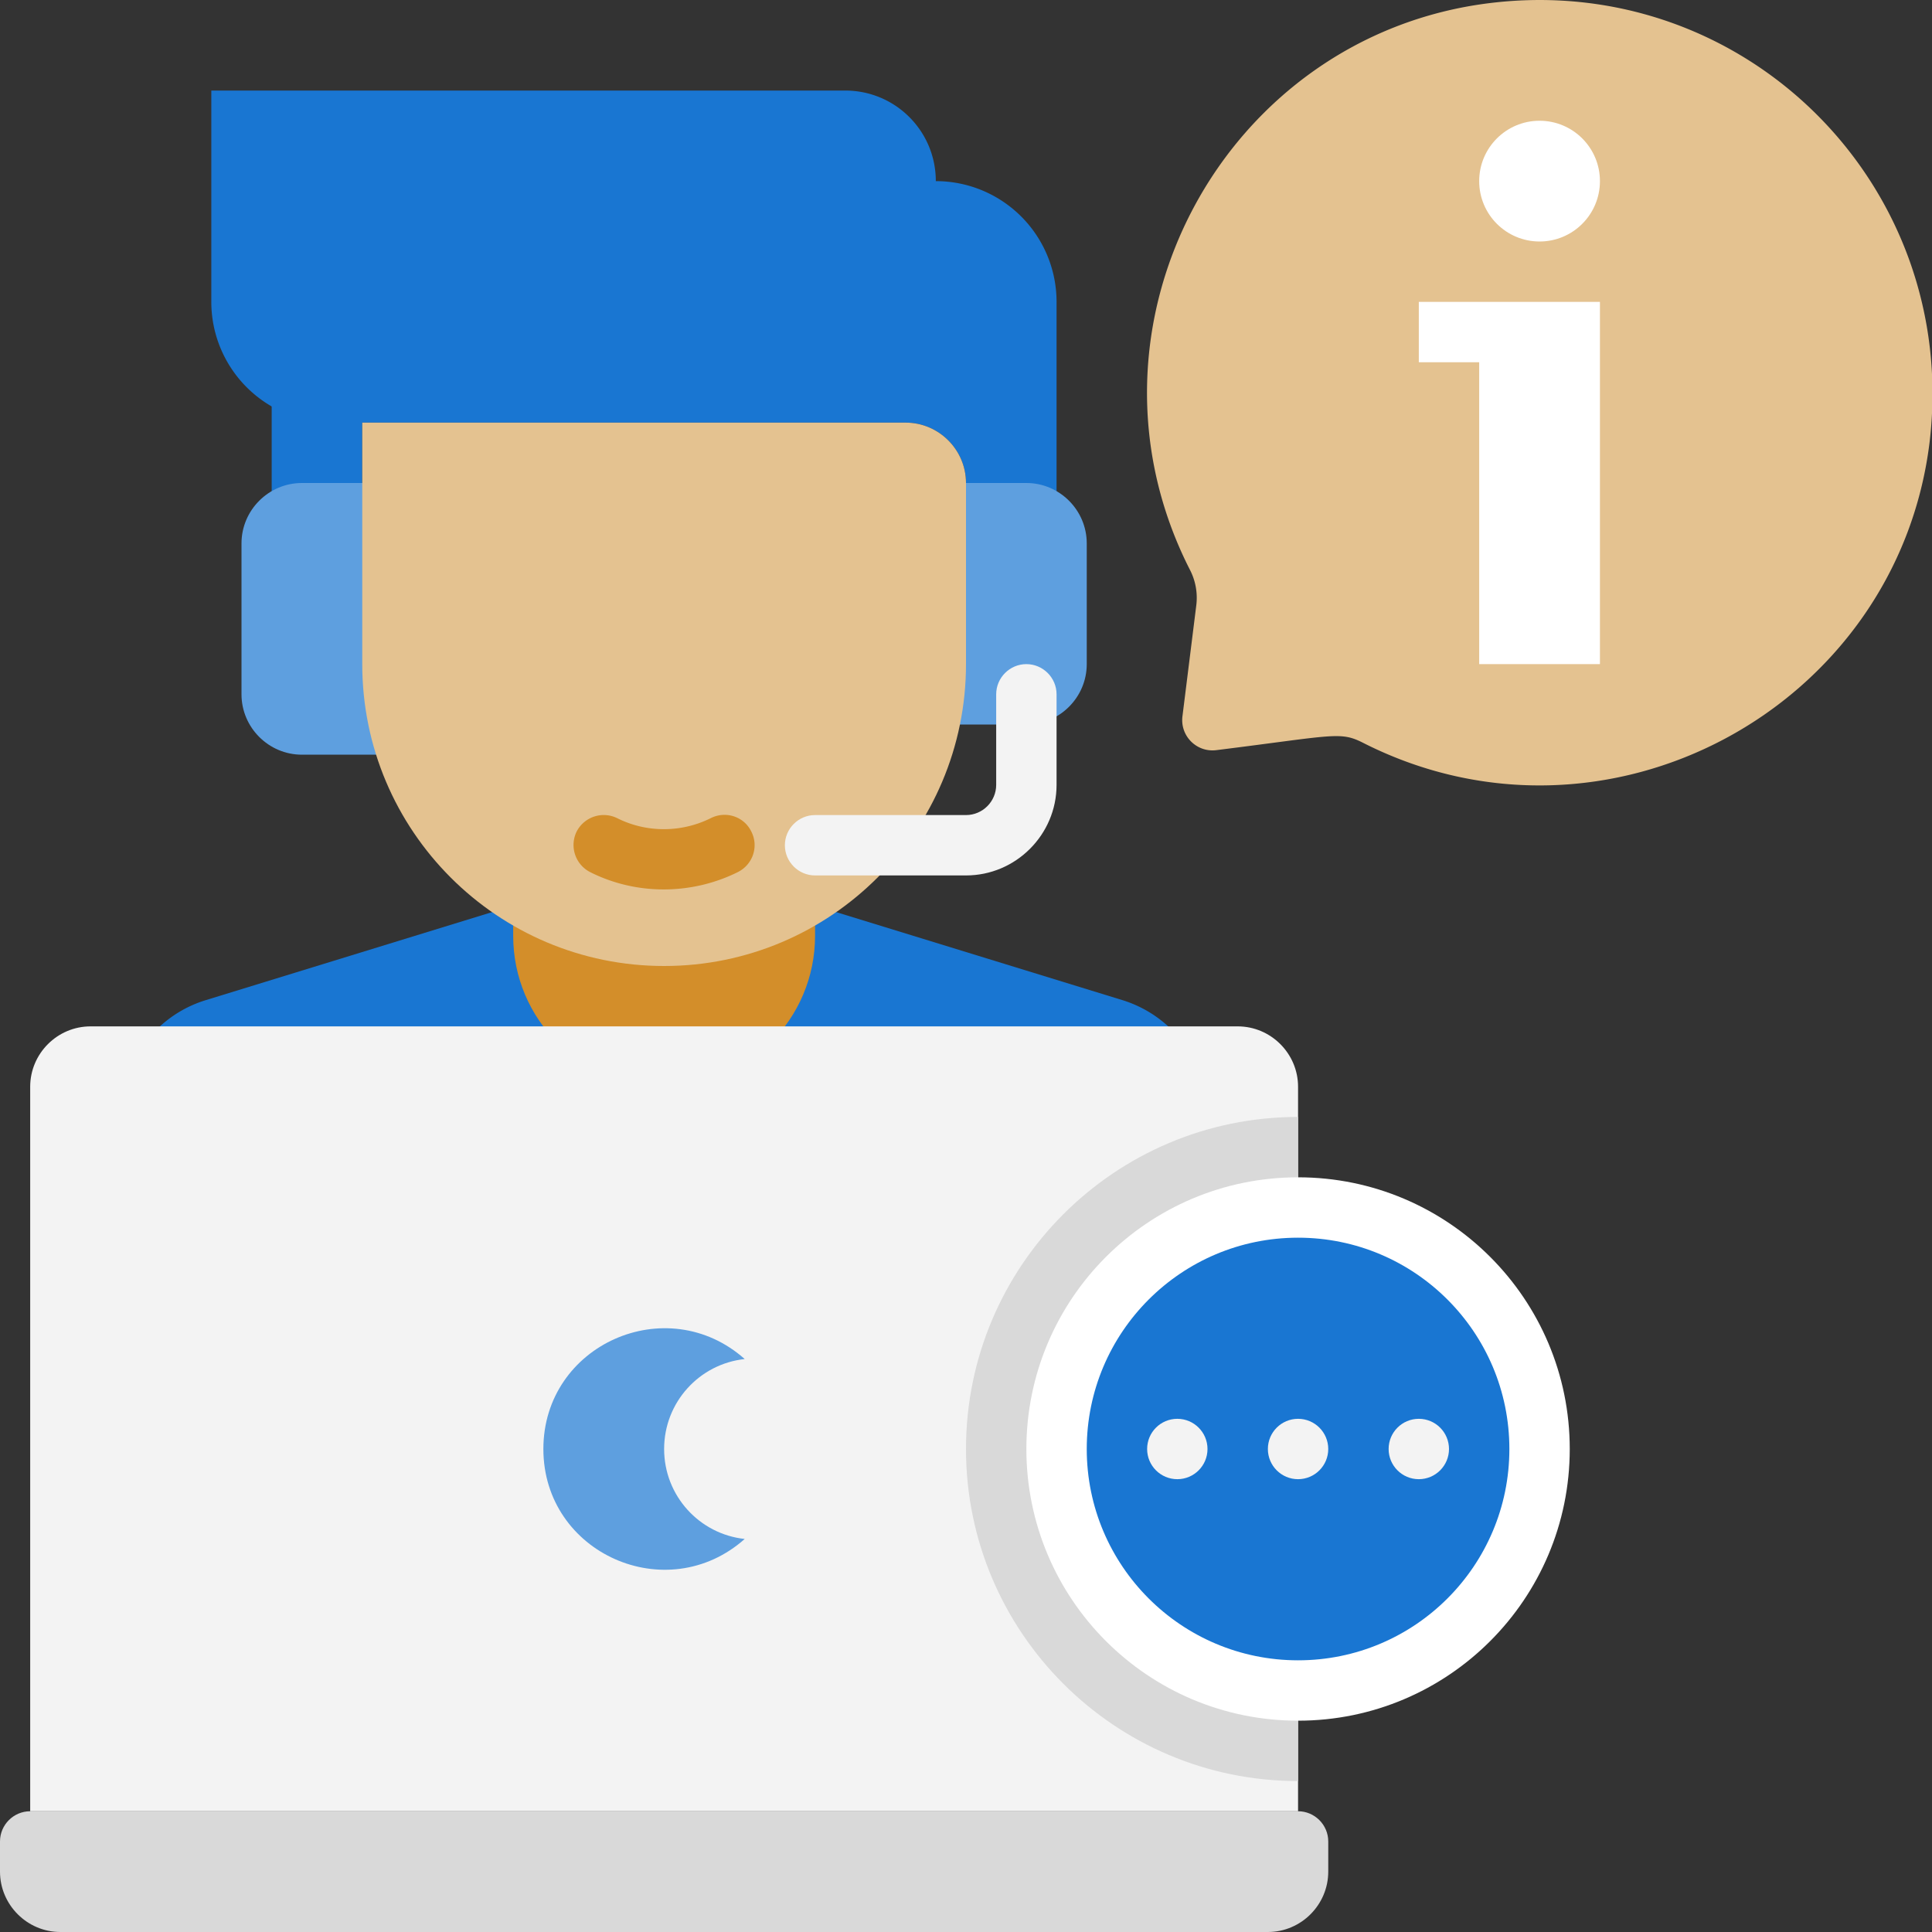 <svg xmlns="http://www.w3.org/2000/svg" viewBox="0 0 64 64" xmlns:v="https://vecta.io/nano"><rect x="0" y="0" width="64" height="64" fill="#333333" stroke="none"/><g fill="#1976d2"><path d="M40 36.95V57H4V36.95c0-1.76 1.15-3.31 2.82-3.82L17 30h10l10.18 3.13A4 4 0 0 1 40 36.95zM9 13h3v6H9z"/><path d="M30 14H11a4 4 0 0 1-4-4V3h21c1.66 0 3 1.34 3 3a4 4 0 0 1 4 4v7h-3v-1c0-1.1-.9-2-2-2z"/></g><path d="M34 24h-3v-8h3c1.1 0 2 .9 2 2v4c0 1.1-.9 2-2 2zm-24-8h3v9h-3c-1.1 0-2-.9-2-2v-5c0-1.1.9-2 2-2z" fill="#5e9fdf"/><path d="M22,36c-2.76,0-5-2.23-5-5v-3h10v3c0,2.76-2.24,5-5,5Z" fill="#d38e2a"/><path d="M22,32c-5.52,0-10-4.48-10-10V14H30c1.1,0,2,.9,2,2v6c0,5.52-4.48,10-10,10Z" fill="#e4c290"/><path d="M32,29h-5c-.55,0-1-.45-1-1s.45-1,1-1h5c.55,0,1-.45,1-1v-3c0-.55,.45-1,1-1s1,.45,1,1v3c0,1.65-1.35,3-3,3Z" fill="#f3f3f3"/><path d="M19.55 28.89a1.01 1.01 0 0 1-.45-1.34 1.01 1.01 0 0 1 1.34-.45c.97.49 2.13.49 3.11 0 .5-.25 1.1-.05 1.34.45.25.49.05 1.09-.45 1.34-1.51.75-3.34.78-4.89 0z" fill="#d38e2a"/><path d="M1 60h42c.55 0 1 .45 1 1v1c0 1.1-.9 2-2 2H2c-1.1 0-2-.9-2-2v-1c0-.55.45-1 1-1z" fill="#d9d9d9"/><path d="M43 36v24H1V36c0-1.1.9-2 2-2h38c1.1 0 2 .9 2 2z" fill="#f3f3f3"/><path d="M24.67 50.98C22.09 53.27 18 51.46 18 48s4.09-5.27 6.67-2.98C23.17 45.18 22 46.45 22 48s1.17 2.82 2.67 2.98z" fill="#5e9fdf"/><path d="M49.37.1c-8.82 1.07-14.05 10.71-9.96 18.76a2.02 2.02 0 0 1 .22 1.18l-.46 3.69c-.08.65.47 1.2 1.12 1.12 3.93-.49 4.1-.63 4.87-.24 8.05 4.08 17.68-1.15 18.76-9.96C64.93 6.17 57.83-.93 49.37.1z" fill="#e4c290"/><g fill="#fff"><path d="M47 10v2h2v10h4V10h-6z"/><circle cx="51" cy="6" r="2"/></g><path d="M43,37v22c-6.07,0-11-4.93-11-11s4.93-11,11-11Z" fill="#d9d9d9"/><circle cx="43" cy="48" r="9" fill="#fff"/><circle cx="43" cy="48" r="7" fill="#1976d2"/><g fill="#f3f3f3"><circle cx="39" cy="48" r="1"/><circle cx="43" cy="48" r="1"/><circle cx="47" cy="48" r="1"/></g></svg>